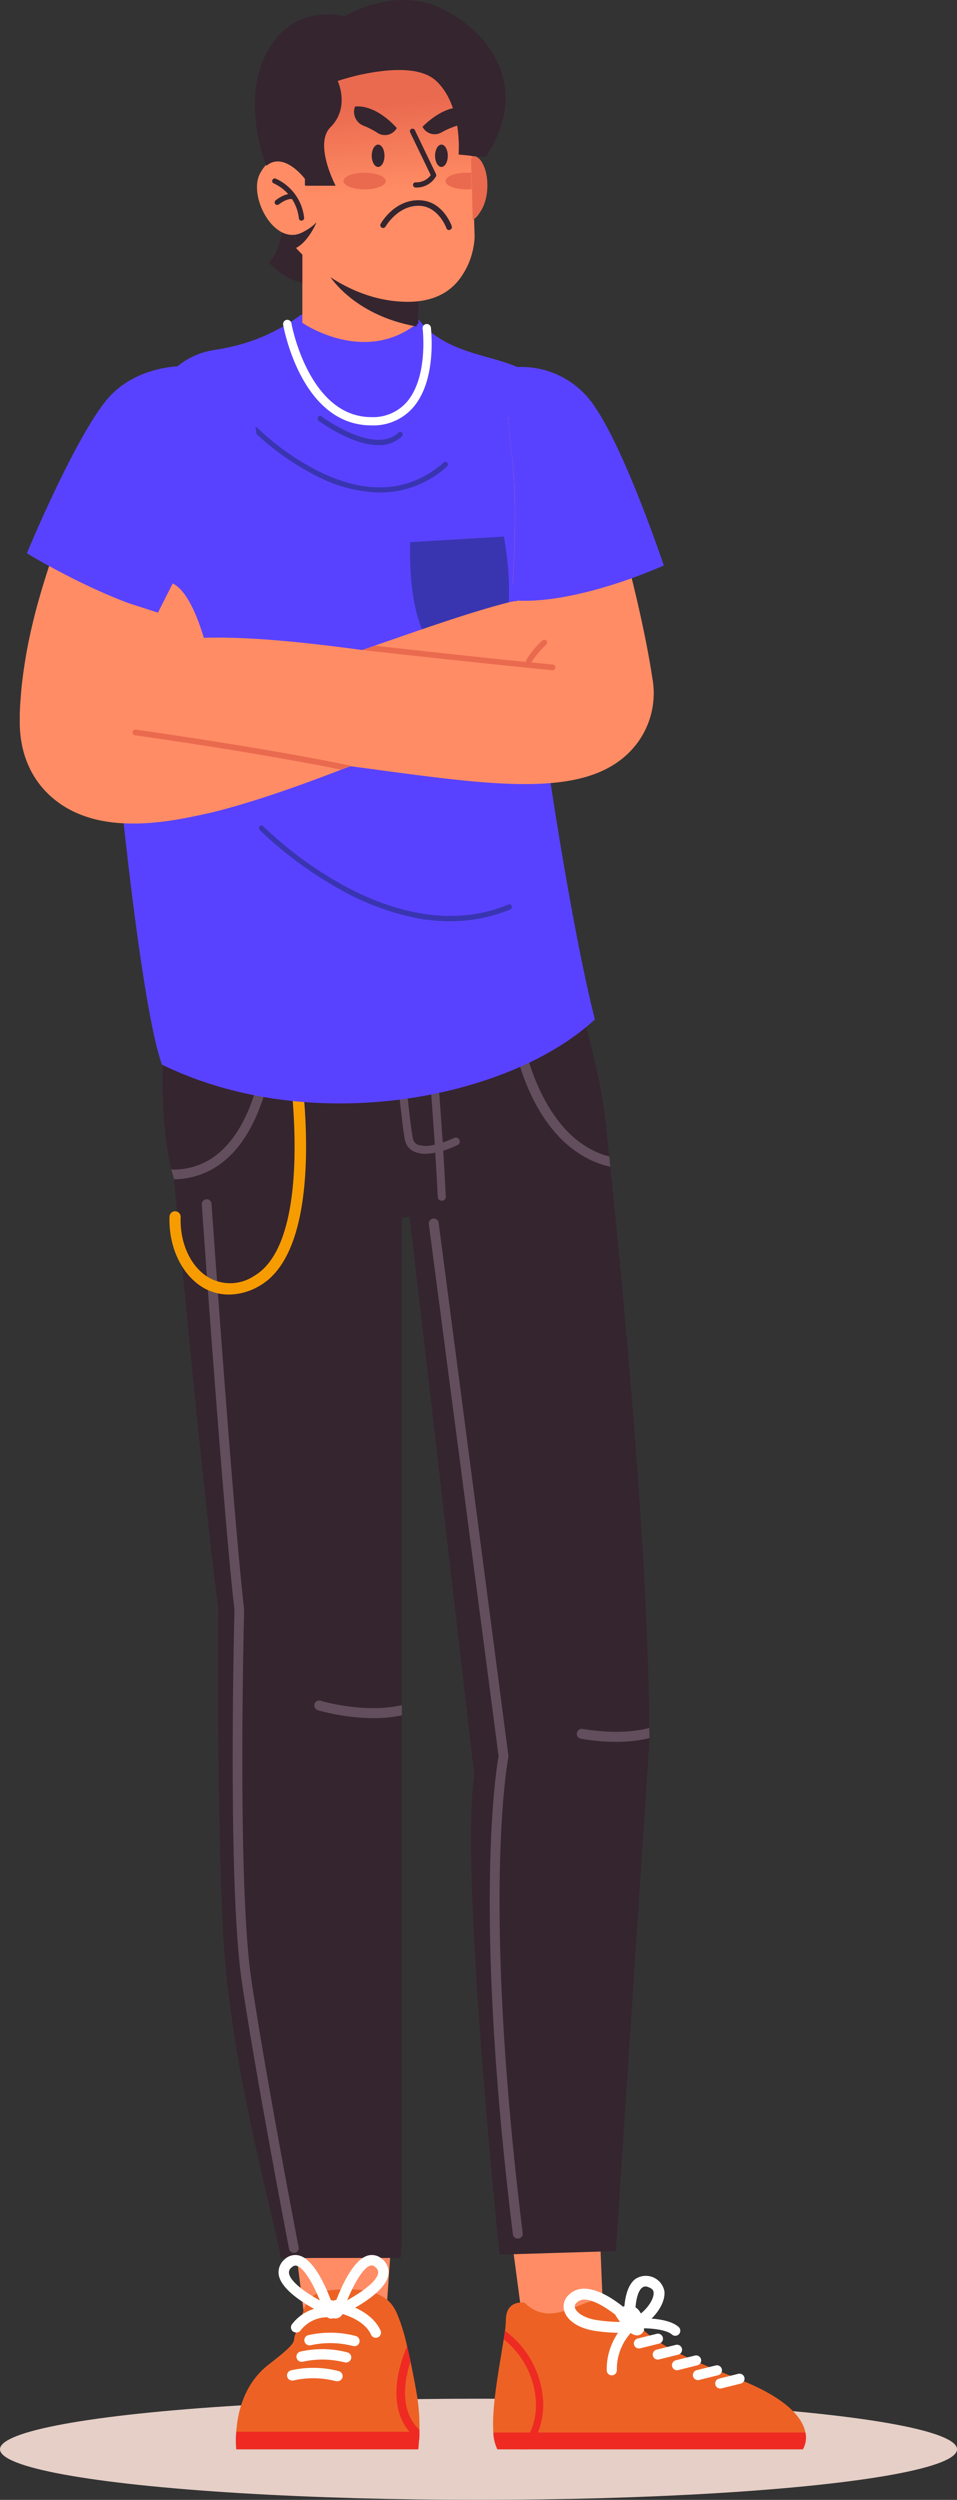 <svg xmlns="http://www.w3.org/2000/svg" xmlns:xlink="http://www.w3.org/1999/xlink" viewBox="0 0 171.25 447.28"><rect x="0" y="0" width="171.25" height="447.28" fill="#333333" stroke="none"/><defs><style>.cls-1{fill:#e5cfc7;}.cls-2{fill:#ff8c64;}.cls-3{fill:#ed6224;}.cls-4{fill:#ee2a23;}.cls-5{fill:#fff;}.cls-6{fill:#35252f;}.cls-7{fill:#634e5d;}.cls-8{fill:#f79c00;}.cls-9{fill:#5942ff;}.cls-10{fill:#3935b1;}.cls-11{fill:#ea6a4f;}.cls-12{fill:url(#Degradado_sin_nombre_8);}</style><linearGradient id="Degradado_sin_nombre_8" x1="68.65" y1="34.21" x2="67.32" y2="18.73" gradientUnits="userSpaceOnUse"><stop offset="0" stop-color="#ff8c64"/><stop offset="1" stop-color="#ea6a4f"/></linearGradient></defs><g id="Слой_2" data-name="Слой 2"><g id="OBJECTS"><ellipse class="cls-1" cx="85.63" cy="438.23" rx="85.63" ry="9.05"/><polygon class="cls-2" points="53.13 404.06 54.56 415.4 69.01 415.4 69.85 403.47 53.13 404.06"/><polygon class="cls-2" points="91.78 402.22 93.53 415.4 107.99 415.4 107.43 401.83 91.78 402.22"/><path class="cls-3" d="M143.67,438.23H89a7.59,7.59,0,0,1-.72-3c-.34-4.62,1.13-12,1.85-16.66.09-.54.17-1,.23-1.51a16,16,0,0,0,.16-1.9c0-3.8,3.36-3.15,3.36-3.15,5.53,5.43,11.8-2.71,15.46,0,0,0,1.57,1.13,5.91,5s11.73,6.48,18,9.11c8.12,3.39,10.42,6.78,10.87,9.11A4.31,4.31,0,0,1,143.67,438.23Z"/><path class="cls-4" d="M143.67,438.23H89a7.59,7.59,0,0,1-.72-3h55.85A4.31,4.31,0,0,1,143.67,438.23Z"/><path class="cls-5" d="M110.14,414.25s1-2.38,3.15-1.62,1.95,4.34,1.95,4.34S113.94,420.22,110.14,414.25Z"/><path class="cls-5" d="M109.47,425a.9.9,0,0,1-.9-.9,11.51,11.51,0,0,1,3.54-8.49.91.91,0,0,1,1.27.1.89.89,0,0,1-.1,1.27,9.72,9.72,0,0,0-2.9,7.12A.9.9,0,0,1,109.47,425Z"/><path class="cls-5" d="M120.84,417.92a.91.91,0,0,1-.6-.22c-1.14-1-4.5-1.21-6.35-1.09a.9.9,0,1,1-.12-1.8c.57,0,5.59-.3,7.67,1.54a.9.9,0,0,1,.07,1.27A.89.89,0,0,1,120.84,417.92Z"/><path class="cls-5" d="M111,417.4a32.63,32.63,0,0,1-4.36-.33c-2.86-.39-5-1.71-5.62-3.44a2.79,2.79,0,0,1,.65-2.92,3.84,3.84,0,0,1,2.83-1.21h.07c3.78,0,8.35,4.42,8.86,4.93l-.92.94h.05l.38,1.91A10.38,10.38,0,0,1,111,417.4Zm-6.42-5.95h0a1.91,1.91,0,0,0-1.44.6.84.84,0,0,0-.23.93c.3.83,1.66,1.82,4,2.15a28.1,28.1,0,0,0,4.75.31C110.1,414.05,106.81,411.45,104.53,411.45Z"/><path class="cls-5" d="M114.39,416.41l-.84-1.76c1.8-.85,3.52-3.1,3.41-4.45,0-.32-.17-.73-1-1a1,1,0,0,0-1.06.12c-.95.73-1.24,3.19-1.21,4.57l-2,.06c0-.47-.06-4.61,2-6.18A3.38,3.38,0,0,1,118.9,410C119.1,412.44,116.68,415.33,114.39,416.41Z"/><path class="cls-4" d="M94.57,438.23H92.94a12,12,0,0,0,2.94-8.76,15.39,15.39,0,0,0-5.76-10.94c.09-.54.17-1,.23-1.51a16.79,16.79,0,0,1,6.83,12.39A13.28,13.28,0,0,1,94.57,438.23Z"/><path class="cls-5" d="M114.32,420.19a.9.9,0,0,1-.22-1.77l3.42-.85a.9.9,0,0,1,.43,1.75l-3.42.85Z"/><path class="cls-5" d="M117.73,422.18a.9.9,0,0,1-.21-1.78l3.41-.85a.9.9,0,0,1,.44,1.75l-3.42.85A.83.83,0,0,1,117.73,422.18Z"/><path class="cls-5" d="M121.15,424.09a.92.92,0,0,1-.88-.69.9.9,0,0,1,.66-1.09l3.42-.85a.9.9,0,0,1,.43,1.75l-3.41.85Z"/><path class="cls-5" d="M124.87,425.85a.9.9,0,0,1-.21-1.77l3.41-.85a.9.9,0,0,1,.44,1.75l-3.42.85Z"/><path class="cls-5" d="M128.91,427.36a.9.9,0,0,1-.21-1.78l3.41-.85a.9.9,0,0,1,.44,1.75l-3.42.85A.83.83,0,0,1,128.91,427.36Z"/><path class="cls-6" d="M30.66,209.22c.15.57.3,1.13.47,1.68V211c.23.74.48,1.44.76,2.12,2.45,6,21.38,6.88,40,4.79,14.46-1.61,28.73-5,35-9.2,5.89-3.93-6.65-40.19-6.65-40.19l-70.7,14.84S28,198.39,30.66,209.22Z"/><path class="cls-6" d="M116.21,311.53l-6,91.24-20.82.63s-7.18-68.89-4.51-85.71l-11.59-100L73,215.37l26.73-12.32,1.67-.77,6.81-3.13c0,.55.11,1.1.17,1.64.22,2.05.43,4.1.64,6.13.07.61.13,1.22.19,1.83,4,38.65,6.72,74.16,7,100.37,0,.62,0,1.23,0,1.83Z"/><path class="cls-7" d="M116.21,311a25.65,25.65,0,0,1-6,.65,35,35,0,0,1-6.28-.56.89.89,0,0,1-.7-1.05.9.9,0,0,1,1.05-.7c.09,0,6.54,1.26,11.9-.17C116.2,309.74,116.21,310.35,116.21,311Z"/><path class="cls-7" d="M92.67,400.53h.1a.87.87,0,0,0,.76-1c-7.41-60.17-2.61-84.9-2.56-85.15a.66.66,0,0,0,0-.28L78.49,218.78a.87.87,0,0,0-1-.75.88.88,0,0,0-.75,1l12.48,95.21c-.4,2.15-4.59,27.46,2.56,85.55A.86.86,0,0,0,92.67,400.53Z"/><path class="cls-7" d="M92.2,187.47c.08.45,1.79,9.31,7.51,15.58a20.09,20.09,0,0,0,4,3.4,16.54,16.54,0,0,0,3.69,1.79,14.32,14.32,0,0,0,1.81.51c-.06-.61-.12-1.22-.19-1.83l-.87-.25a15.42,15.42,0,0,1-3.5-1.68,17.34,17.34,0,0,1-3.25-2.7c-5.71-6-7.46-15-7.48-15.14a.86.86,0,1,0-1.7.32Z"/><path class="cls-7" d="M79.77,214.11a.71.71,0,0,1-.68.73h0a.69.69,0,0,1-.75-.66c-.13-2.61-.29-5.29-.45-8l-.09-1.41c-.57-8.74-1.3-17.32-1.84-23.38,0-.49-.09-1-.13-1.42-.12-1.33-.23-2.51-.32-3.51l1.43-.23c.09,1,.2,2.19.32,3.53,0,.46.09.94.13,1.43.54,6,1.26,14.5,1.83,23.19l.09,1.44C79.48,208.63,79.64,211.41,79.77,214.11Z"/><path class="cls-7" d="M81.83,204.89a18.87,18.87,0,0,1-2.53,1c-.45.13-.93.26-1.42.36a13.19,13.19,0,0,1-1.37.18,5.09,5.09,0,0,1-2.43-.39,2.92,2.92,0,0,1-1.64-2.2c-.53-2.7-1.63-13.83-2.37-21.7,0-.49-.1-1-.14-1.42-.12-1.26-.22-2.4-.31-3.38l1.44-.17c.09,1,.19,2.13.31,3.41,0,.46.09.93.14,1.42.74,7.85,1.84,19,2.35,21.58a1.54,1.54,0,0,0,.87,1.22,5.23,5.23,0,0,0,3.06,0c.48-.11,1-.25,1.42-.39a16.33,16.33,0,0,0,2-.78.74.74,0,0,1,1,.31A.69.69,0,0,1,81.83,204.89Z"/><path class="cls-6" d="M71.91,206.38V401L71.7,404H50.24c-1.14-6.94-9.2-35-10.33-58.41-1.2-25.19-.86-57.82-.86-57.82C36.71,270,33.12,232.44,31.13,211v-.07c-.06-.56-.11-1.12-.16-1.67-.8-8.62-1.3-14.24-1.3-14.24,3.33-1.38,9.26-.52,15.64,1.23l1.7.49A196.6,196.6,0,0,1,71.91,206.38Z"/><path class="cls-7" d="M71.91,305.08v1.83a24.54,24.54,0,0,1-5.16.51A38.54,38.54,0,0,1,56.88,306a.89.89,0,0,1,.51-1.71C57.48,304.36,65.34,306.64,71.91,305.08Z"/><path class="cls-7" d="M52.59,403.09h.16a.88.88,0,0,0,.69-1c-.06-.31-5.93-30.75-8.48-48s-1.28-65.56-1.27-66v-.13c-1.91-16.17-5.8-72-5.84-72.58a.86.86,0,0,0-.92-.81.87.87,0,0,0-.81.93c0,.56,3.93,56.31,5.84,72.6-.06,2-1.23,49.23,1.29,66.28,2.55,17.29,8.43,47.77,8.49,48.08A.87.87,0,0,0,52.59,403.09Z"/><path class="cls-3" d="M75.05,434.72c0,.13,0,.26,0,.38,0,.58,0,1.1-.06,1.55-.06,1-.13,1.58-.13,1.58H42.28a18.19,18.19,0,0,1,0-3.13c.22-3.32,1.32-8.58,5.82-12.05,6.16-4.76,3.78-3.77,5-5.94.15-.24,1.25-3.93,1.37-4.18,1.06-2.26,2-3.32,7.87-3.32,7.74,0,8.42,3.75,9.25,5.73a37.18,37.18,0,0,1,1.29,4.6c.19.82.39,1.7.58,2.6.47,2.24.92,4.58,1.22,6.45A33.62,33.62,0,0,1,75.05,434.72Z"/><path class="cls-4" d="M75.05,434.72c0,.13,0,.26,0,.38,0,.58,0,1.1-.06,1.55a9.1,9.1,0,0,1-3.38-4.39c-2-5.49,1.08-12.07,1.21-12.35l.07,0c.19.82.39,1.7.58,2.6-.74,2.24-1.58,6-.41,9.19A7.62,7.62,0,0,0,75.05,434.72Z"/><path class="cls-4" d="M75,435.1c0,1.86-.19,3.13-.19,3.13H42.28a18.19,18.19,0,0,1,0-3.13Z"/><path class="cls-5" d="M58.92,414.37a.91.91,0,0,1-.39-.08c-.82-.37-8.08-3.75-8.65-7.27a3,3,0,0,1,1-2.72,2.75,2.75,0,0,1,2.65-.74c3.28.87,5.77,8.15,6.24,9.6a.93.93,0,0,1-.88,1.21Zm-6.05-9a1,1,0,0,0-.7.34,1.07,1.07,0,0,0-.45,1.05c.24,1.5,3,3.46,5.52,4.84-1.15-2.83-2.81-5.85-4.16-6.2A.66.66,0,0,0,52.87,405.33Z"/><path class="cls-5" d="M60.5,414.37a.93.93,0,0,1-.89-1.21c.47-1.45,3-8.73,6.25-9.6a2.74,2.74,0,0,1,2.64.74,3,3,0,0,1,1,2.72c-.57,3.52-7.83,6.9-8.65,7.27A.84.84,0,0,1,60.5,414.37Zm6-9a.66.66,0,0,0-.21,0c-1.34.35-3,3.37-4.16,6.2,2.52-1.39,5.29-3.35,5.53-4.84a1.1,1.1,0,0,0-.46-1.05A1,1,0,0,0,66.54,405.33Z"/><path class="cls-5" d="M59.68,411.66S58.16,410.94,58,413c-.09,1.69,1.11,2.05,1.6,1.77a1.41,1.41,0,0,0,1.55-.52C61.7,413.45,61.36,410.83,59.68,411.66Z"/><path class="cls-5" d="M53,417.34a1,1,0,0,1-.56-.18.93.93,0,0,1-.19-1.3,7.93,7.93,0,0,1,7.64-3,.93.93,0,0,1-.37,1.82A6.06,6.06,0,0,0,53.76,417,.93.93,0,0,1,53,417.34Z"/><path class="cls-5" d="M67.25,418.28a.92.92,0,0,1-.85-.55c-1.5-3.3-6.76-4.11-6.81-4.11a.94.94,0,0,1-.79-1.06.93.93,0,0,1,1.06-.78c.25,0,6.31,1,8.23,5.19a.93.93,0,0,1-.46,1.23A1,1,0,0,1,67.25,418.28Z"/><path class="cls-5" d="M63.41,419.76l-.23,0a16.1,16.1,0,0,0-7.55-.15.94.94,0,0,1-1.14-.65.92.92,0,0,1,.65-1.14,17.76,17.76,0,0,1,8.51.14.93.93,0,0,1-.24,1.83Z"/><path class="cls-5" d="M62,422.7l-.23,0a16.28,16.28,0,0,0-7.55-.15.93.93,0,0,1-1.14-.65.92.92,0,0,1,.64-1.14,17.71,17.71,0,0,1,8.51.15A.92.92,0,0,1,62,422.7Z"/><path class="cls-5" d="M60.39,426.05a1,1,0,0,1-.24,0,16.22,16.22,0,0,0-7.55-.16.93.93,0,1,1-.49-1.79,18,18,0,0,1,8.51.15.93.93,0,0,1,.66,1.13A.92.92,0,0,1,60.39,426.05Z"/><path class="cls-7" d="M30.66,209.22c.15.57.3,1.13.47,1.68V211h0a14.19,14.19,0,0,0,8.37-2.79c3.8-2.81,6.1-7.28,7.5-11.47a44.78,44.78,0,0,0,2.08-10.59.86.86,0,0,0-.82-.91.85.85,0,0,0-.91.82,44.66,44.66,0,0,1-2,10.19c-1.3,3.92-3.42,8-6.84,10.57a12.45,12.45,0,0,1-7.5,2.44Z"/><path class="cls-8" d="M41.55,231.6a11,11,0,0,0,5-1.6c12-7.05,7.38-38.09,7.18-39.4a1,1,0,0,0-2,.3c.05.31,4.58,31-6.22,37.37a7.74,7.74,0,0,1-8.18.3c-3.21-1.9-5.19-6.17-5-10.85a1,1,0,0,0-1-1,1,1,0,0,0-1,1c-.17,5.41,2.19,10.37,6,12.65A9.07,9.07,0,0,0,41.55,231.6Z"/><path class="cls-9" d="M106.45,182.39c-14.93,13.94-50.24,21.35-77.46,8.1-3-8.16-6.27-37.28-7.15-46-.17-1.74-.31-3.47-.43-5.2a229.24,229.24,0,0,1,0-25.56c0-.48.05-1,.07-1.44.36-7.24.89-14.74,1.39-22.71,1-15.78,6.26-25.5,15.41-26.95a41.12,41.12,0,0,0,4.75-1l.79-.23c.81-.26,1.57-.52,2.28-.8s1.59-.64,2.28-1l.32-.15c.19-.09.37-.18.54-.28a28.07,28.07,0,0,0,4.63-2.86h20.4a15.08,15.08,0,0,0,5.34,4.79c.33.19.67.36,1,.52l.8.37.84.34c.67.26,1.34.49,2,.71h0c6.45,2.06,13,2.58,14.55,10.18,1.09,5.48-3.11,16.76-2.67,39.63,0,1.68.09,3.42.18,5.22s.19,3.44.32,5.25.28,3.41.45,5.19c.16,1.56.33,3.17.53,4.81s.43,3.41.69,5.18C99.67,148,103.32,170.17,106.45,182.39Z"/><path class="cls-5" d="M66.45,76.11c-12.45,0-15.65-17.29-15.78-18a.75.75,0,0,1,1.48-.27c0,.17,3.11,16.79,14.3,16.79A8,8,0,0,0,72.73,72c3.92-4.43,2.92-13,2.91-13.11a.75.75,0,1,1,1.48-.18c0,.38,1.1,9.35-3.27,14.28A9.42,9.42,0,0,1,66.45,76.11Z"/><path class="cls-10" d="M73.42,97,90.17,96s4.41,22-6,22.87C72,119.89,73.42,97,73.42,97Z"/><path class="cls-10" d="M68,88.13a25.62,25.62,0,0,1-11-2.78,46.75,46.75,0,0,1-11.54-8.1.49.49,0,0,1,0-.67.42.42,0,0,1,.63,0,45.72,45.72,0,0,0,11.31,7.93C66,88.62,73.4,88,79.42,82.73a.44.44,0,0,1,.63.07.52.52,0,0,1-.07.68,17.75,17.75,0,0,1-11.85,4.65Z"/><path class="cls-10" d="M67.73,79.65c-4.81,0-10.4-4.13-10.71-4.36a.51.51,0,0,1-.11-.67.42.42,0,0,1,.61-.13c.1.07,9.44,7,13.79,2.91a.42.42,0,0,1,.62,0,.52.52,0,0,1,0,.68A5.89,5.89,0,0,1,67.73,79.65Z"/><path class="cls-10" d="M80.46,164.83a32.87,32.87,0,0,1-5.52-.48A46.27,46.27,0,0,1,60.6,159,69.16,69.16,0,0,1,46.46,148.5a.53.53,0,0,1,0-.68.43.43,0,0,1,.63,0,68,68,0,0,0,14,10.38c7.55,4.2,18.87,8.24,29.9,3.63a.43.43,0,0,1,.57.27.51.51,0,0,1-.26.63A27.84,27.84,0,0,1,80.46,164.83Z"/><path class="cls-6" d="M52.29,37.25s-.41,6.64-2.78,8.85c0,0,4.06,4.54,8.12,3.29C57.63,49.39,55.41,38.93,52.29,37.25Z"/><path class="cls-6" d="M89.59,20.24a16.32,16.32,0,0,1-.38,1.87h0A20.66,20.66,0,0,1,86.6,28l-.53,0-.53,0-1.84-.09S78.47,12,70.49,13,58.7,31,58.7,31L49.06,29.5s-4.74-11.72.6-20.21c4.45-7.07,12.59-4.94,12.59-4.94S70.58-.88,78.76,3C84.06,5.54,90.75,11.64,89.59,20.24Z"/><path class="cls-2" d="M74.76,52.57v5.2a15.13,15.13,0,0,1-1.84,1.3c-9.05,5.43-18.81-1.3-18.81-1.3V39.71L72.3,51Z"/><path class="cls-6" d="M74.76,52.57V57c-11.14-2-15.15-9.05-15.15-9.05L72.3,51Z"/><path class="cls-11" d="M81.27,29.73s3-3.49,4.63,0,.39,10.57-4.11,9.42Z"/><path class="cls-2" d="M84.43,42s0,10.77-11.19,10.75S54.52,44,54.12,43.57h0L54,41.29l-.63-11.74L53,23.27S51.59,12,62.34,9.9c7.85-1.51,15.22-.21,18.93,3.89.12.13.24.27.35.41a9.64,9.64,0,0,1,2.11,5.26l.35,11.28.08,2.77Z"/><path class="cls-6" d="M85.38,27.89l-3.45-.34s.73-8.31-3.81-12.57c-2.92-2.73-9-2-13.05-1.05l-.64.15c-1,.25-1.84.49-2.4.66l-.55.17-.21.07S63.43,19.5,60,22.89c-2.88,2.88.89,10,.89,10H55.81c-2.57-1.29-3.52-6.69-3.52-6.69S49.63,18.88,53,13c1.81-3.21,7.45-5.3,13.37-6l1-.1C72,6.5,76.67,7,79.69,8.48c2.4,1.2,3.83,3.79,4.67,6.7a24.49,24.49,0,0,1,.56,2.43A43.46,43.46,0,0,1,85.38,27.89Z"/><path class="cls-6" d="M63.44,22.27h0a2.53,2.53,0,0,0,3.31,1.28,14,14,0,0,1,2.54-.83,2.34,2.34,0,0,0,1.76-2.89h0S65.83,19.35,63.44,22.27Z"/><path class="cls-6" d="M83.7,22.27h0a2.53,2.53,0,0,1-3.31,1.28,13.76,13.76,0,0,0-2.54-.83,2.34,2.34,0,0,1-1.76-2.89h0S81.31,19.35,83.7,22.27Z"/><ellipse class="cls-11" cx="65.86" cy="32.13" rx="3.61" ry="1.42"/><path class="cls-11" d="M84.16,33.51c-.27,0-.57,0-.87,0-2,0-3.6-.64-3.6-1.42s1.61-1.42,3.6-1.42c.27,0,.54,0,.79,0Z"/><path class="cls-6" d="M69.27,27.81c0,1.08-.49,2-1.1,2s-1.09-.87-1.09-2,.49-1.95,1.09-1.95S69.27,26.73,69.27,27.81Z"/><path class="cls-6" d="M80.09,27.81c0,1.08-.49,2-1.09,2s-1.09-.87-1.09-2,.48-1.95,1.09-1.95S80.09,26.73,80.09,27.81Z"/><path class="cls-6" d="M76.31,38.46c-3.93,0-7.16-3.38-7.2-3.42a.45.45,0,0,1,.65-.61c.21.22,5.2,5.44,10.07,2a.45.45,0,0,1,.62.1.45.45,0,0,1-.1.62A6.86,6.86,0,0,1,76.31,38.46Z"/><path class="cls-6" d="M57.63,39.2c-.05.12-1.47,3.41-3.51,4.37h0L54,41.29A7.72,7.72,0,0,0,57.63,39.2Z"/><path class="cls-2" d="M55.66,31.72s-4.31-5.79-7.46-1.24C45.6,34.23,50.51,44,55.66,40.64Z"/><path class="cls-6" d="M55.07,38.9a.44.44,0,0,1-.44-.39,7.41,7.41,0,0,0-4.3-6,.44.44,0,1,1,.32-.82,8.28,8.28,0,0,1,4.86,6.69.45.45,0,0,1-.39.49Z"/><path class="cls-6" d="M50.93,36.21a.43.43,0,0,1-.34-.16.43.43,0,0,1,.06-.62c.18-.15,1.77-1.4,3.1-1.06a.44.44,0,1,1-.22.86c-.77-.19-1.93.57-2.32.89A.47.47,0,0,1,50.93,36.21Z"/><path class="cls-6" d="M74.53,33.23a.44.44,0,1,1,0-.88,3,3,0,0,0,2.64-1.24c-1.77-3.64-3.52-7.31-3.54-7.35a.44.44,0,0,1,.8-.38s1.84,3.85,3.64,7.56a.42.42,0,0,1,0,.38A3.76,3.76,0,0,1,74.53,33.23Z"/><path class="cls-2" d="M101.26,113.85A8.44,8.44,0,0,0,91,107.78c-3.12.81-6,1.69-8.89,2.62s-5.66,1.87-8.44,2.83l-6.61,2.29-2.22.78c-2.55.89-5.08,1.76-7.61,2.61-5.42,1.84-10.82,3.58-16.13,5-2.65.73-5.28,1.39-7.84,1.91a53.32,53.32,0,0,1-7.23,1c-.52,0-1,0-1.5,0v-.1l.1-.9c.14-1.2.32-2.42.55-3.65.45-2.47,1-5,1.73-7.53s1.51-5.08,2.38-7.63,1.85-5.1,2.86-7.64c.51-1.27,1-2.53,1.58-3.79s1.08-2.53,1.65-3.78,1.13-2.5,1.71-3.73L38,86.37l.44-.9.4-.8.16-.33a10.43,10.43,0,0,0-18.46-9.7l-.63,1.12-.56,1c-.38.7-.74,1.38-1.09,2.08Q17.18,81,16.18,83c-.65,1.39-1.3,2.79-1.93,4.2S13,90.06,12.44,91.49q-1.78,4.29-3.29,8.72T6.4,109.29c-.8,3.1-1.5,6.26-2,9.54-.25,1.64-.47,3.31-.62,5l-.1,1.28-.09,1.3-.05,1.3,0,.67v.76A20.43,20.43,0,0,0,4,133.62a17.18,17.18,0,0,0,2,5.12,16.17,16.17,0,0,0,3.88,4.41,16.62,16.62,0,0,0,2.24,1.51,17.47,17.47,0,0,0,2.2,1.05,21.18,21.18,0,0,0,4,1.16,27.08,27.08,0,0,0,3.46.42,37.91,37.91,0,0,0,5.91-.13c1.82-.17,3.54-.43,5.19-.74s3.26-.66,4.82-1c3.13-.77,6.12-1.65,9-2.58,4.9-1.57,9.63-3.31,14.28-5.1l1.76-.67.95-.37c5.52-2.18,10.94-4.41,16.29-6.62,2.68-1.09,5.34-2.18,8-3.22s5.23-2,7.7-2.86l.12,0A8.42,8.42,0,0,0,101.26,113.85Z"/><path class="cls-2" d="M116.76,121.48c-.84-5.59-2.23-12-3.71-18-2.93-11.94-6.23-22.57-6.44-23.23a10.43,10.43,0,0,0-13.06-6.86,10.16,10.16,0,0,0-2.62,1.23c.08,1.72.26,3.75.59,6.17,1,7.52.54,18.32.21,23.53.27,1,.53,2.07.8,3.12,1,4,1.94,8.1,2.69,12-1.41,0-3.29,0-5.77-.16C83.83,118.86,77.11,118,70,117c-14.64-2-29.78-4-41-2.24a10.44,10.44,0,0,0,1.62,20.75,10.16,10.16,0,0,0,1.64-.13c8.19-1.3,22.39.62,34.93,2.31,10.34,1.39,19.31,2.6,26.75,2.6,8.19,0,14.52-1.47,18.75-5.77A14.94,14.94,0,0,0,116.76,121.48Z"/><path class="cls-9" d="M35.06,65.54s-10.49-1.24-16.45,6.6S4.81,99,4.81,99,24.73,111.18,36,110.71c0,0,8.4-20.27,9.72-28.37C47.94,68.84,35.06,65.54,35.06,65.54Z"/><path class="cls-2" d="M30.9,104.4l-2.64,5.22s-2.54-.85-5.89-1.88c-1.36,2.77-3.1,5.43-4.41,8-1.47,2.87-2.89,5.77-4.31,8.66,5.93,2.77,13,5.6,15.91,6.09,5.24.86,7.64-13.68,7.64-13.68S34.84,106.21,30.9,104.4Z"/><path class="cls-9" d="M118.79,101.19s-2.29,1-5.74,2.27c-5.42,1.94-13.7,4.35-20.52,4l-1-.08s.09-1.15.21-3c.33-5.21.81-16-.21-23.53-.33-2.42-.51-4.45-.59-6.17-.34-7.93,1.55-9,1.55-9a15.66,15.66,0,0,1,14,7.18C112,80.91,118.79,101.19,118.79,101.19Z"/><path class="cls-11" d="M62.77,137,61,137.7c-15.85-3.21-36.6-6.11-36.84-6.14a.51.51,0,0,1-.43-.58.5.5,0,0,1,.57-.43C24.56,130.58,46.72,133.68,62.77,137Z"/><path class="cls-11" d="M99.38,119.46a.5.5,0,0,1-.5.46h0c-11.35-1.09-26.93-2.82-34-3.61l2.22-.78c7.73.87,21.55,2.39,31.87,3.38A.51.51,0,0,1,99.38,119.46Z"/><path class="cls-11" d="M94.6,118.86a.53.53,0,0,1-.24-.06.51.51,0,0,1-.21-.69,16,16,0,0,1,2.92-3.53.51.51,0,0,1,.69.75,15.31,15.31,0,0,0-2.71,3.26A.51.51,0,0,1,94.6,118.86Z"/><path class="cls-6" d="M51.28,37.35s-.42,6.95-2.9,9.27c0,0,4.25,4.75,8.5,3.44C56.88,50.06,54.56,39.11,51.28,37.35Z"/><path class="cls-6" d="M90.33,19.54a14.15,14.15,0,0,1-.39,2h0a21.5,21.5,0,0,1-2.73,6.1l-.55,0-.56,0-1.93-.09S78.69,10.88,70.34,12,58,30.84,58,30.84l-10.09-1.6s-5-12.27.63-21.16C53.19.67,61.72,2.9,61.72,2.9S70.43-2.57,79,1.51C84.55,4.15,91.55,10.54,90.33,19.54Z"/><path class="cls-2" d="M54.11,57.77V38.86l19,11.86,2.58,1.6L69.5,55.53"/><path class="cls-6" d="M74.81,58C63.15,56,59,48.54,59,48.54l13.29,3.24,2.57,1.61V58"/><path class="cls-11" d="M81.63,29.48s3.1-3.66,4.85,0,.4,11.07-4.31,9.86Z"/><path class="cls-2" d="M84.93,42.32s0,11.27-11.71,11.25-19.6-9.18-20-9.6h0l-.12-2.37-.67-12.3-.35-6.58s-1.49-11.84,9.76-14C70,7.14,77.74,8.5,81.63,12.79c.12.14.25.28.36.42a10.1,10.1,0,0,1,2.21,5.52l.37,11.81.09,2.89Z"/><path class="cls-5" d="M78.33,38.8a3.13,3.13,0,1,1-6.16,0,3.13,3.13,0,1,1,6.16,0Z"/><path class="cls-6" d="M85.93,27.55l-3.61-.35s.76-8.71-4-13.16c-3.06-2.86-9.47-2-13.66-1.1L64,13.1c-1.06.25-1.93.5-2.51.68l-.58.18-.22.08s2.26,4.72-1.3,8.28c-3,3,.93,10.46.93,10.46H55c-2.69-1.36-3.69-7-3.69-7s-2.77-7.65.7-13.84c1.89-3.36,7.8-5.55,14-6.26l1.1-.11c4.85-.41,9.74.1,12.9,1.67,2.52,1.25,4,4,4.89,7,.24.83.43,1.69.59,2.55A45.66,45.66,0,0,1,85.93,27.55Z"/><path class="cls-6" d="M62.54,22.47h0a2.65,2.65,0,0,0,3.71,0,14.17,14.17,0,0,1,2.16-1.79,2.43,2.43,0,0,0,.6-3.48h0S63.75,18.72,62.54,22.47Z"/><path class="cls-6" d="M84.27,22.62h0a2.65,2.65,0,0,1-3.72-.15,15.48,15.48,0,0,0-2.09-1.86,2.43,2.43,0,0,1-.48-3.5h0S83.19,18.82,84.27,22.62Z"/><path class="cls-11" d="M69.27,32c0,.82-1.69,1.48-3.78,1.48s-3.77-.66-3.77-1.48,1.69-1.49,3.77-1.49S69.27,31.17,69.27,32Z"/><path class="cls-11" d="M84.66,33.43a8.92,8.92,0,0,1-.91,0C81.66,33.48,80,32.81,80,32s1.69-1.49,3.78-1.49a7.38,7.38,0,0,1,.82,0Z"/><path class="cls-6" d="M69.06,27.47c0,1.13-.51,2-1.14,2s-1.14-.91-1.14-2,.51-2,1.14-2S69.06,26.34,69.06,27.47Z"/><path class="cls-6" d="M80.39,27.47c0,1.13-.51,2-1.14,2s-1.14-.91-1.14-2,.51-2,1.14-2S80.39,26.34,80.39,27.47Z"/><path class="cls-6" d="M56.88,39.39c-.06.13-1.54,3.57-3.67,4.58h0l-.12-2.37A8.13,8.13,0,0,0,56.88,39.39Z"/><path class="cls-2" d="M54.81,31.56S50.3,25.5,47,30.26c-2.72,3.92,2.43,14.14,7.81,10.64Z"/><path class="cls-6" d="M54.2,39.08a.46.46,0,0,1-.46-.41,7.74,7.74,0,0,0-4.51-6.25.46.46,0,1,1,.35-.86,8.68,8.68,0,0,1,5.08,7,.47.47,0,0,1-.41.51Z"/><path class="cls-6" d="M49.87,36.27a.46.46,0,0,1-.36-.17.48.48,0,0,1,.06-.66c.19-.15,1.85-1.46,3.25-1.1a.46.46,0,0,1-.23.9c-.81-.21-2,.6-2.43.92A.48.48,0,0,1,49.87,36.27Z"/><path class="cls-6" d="M74.57,33.15a.47.47,0,1,1,0-.93,3.21,3.21,0,0,0,2.77-1.29c-1.85-3.82-3.69-7.66-3.71-7.7a.47.47,0,0,1,.84-.4s1.92,4,3.81,7.92a.45.45,0,0,1,0,.39A3.94,3.94,0,0,1,74.57,33.15Z"/><path class="cls-6" d="M51,37.76S50.6,44.7,48.13,47c0,0,4.24,4.75,8.49,3.45C56.62,50.47,54.3,39.51,51,37.76Z"/><path class="cls-6" d="M90.08,20a18.85,18.85,0,0,1-.39,2h0A22.26,22.26,0,0,1,87,28l-.56,0-.55,0-1.93-.09S78.44,11.29,70.08,12.4,57.74,31.24,57.74,31.24l-10.09-1.6s-5-12.27.63-21.16c4.66-7.4,13.18-5.17,13.18-5.17s8.72-5.48,17.29-1.39C84.29,4.56,91.29,10.94,90.08,20Z"/><path class="cls-2" d="M54.11,57.77V38.86l19,11.86,2.58,1.6-3.56,5.11"/><path class="cls-6" d="M74.56,58.42c-11.67-2.06-15.87-9.48-15.87-9.48L72,52.18l2.58,1.61v4.63"/><path class="cls-11" d="M81.37,29.89s3.1-3.66,4.85,0,.4,11.06-4.31,9.85Z"/><path class="cls-12" d="M84.68,42.72S84.69,54,73,54s-19.6-9.18-20-9.6h0L52.81,42l-.66-12.3-.36-6.58s-1.49-11.83,9.76-14c8.22-1.58,15.93-.22,19.82,4.07a4.82,4.82,0,0,1,.36.43A10.08,10.08,0,0,1,84,19.13l.36,11.81.09,2.89Z"/><path class="cls-6" d="M80.36,41.17a.51.51,0,0,1-.47-.33s-1.32-3.7-4.58-4c-4-.31-6.29,3.66-6.32,3.7a.5.5,0,0,1-.68.19.5.5,0,0,1-.19-.68c.1-.19,2.6-4.56,7.27-4.2,3.92.3,5.39,4.44,5.45,4.62a.51.51,0,0,1-.31.64A.5.5,0,0,1,80.36,41.17Z"/><path class="cls-6" d="M85.67,28l-3.61-.35s.77-8.7-4-13.16c-3.06-2.86-9.46-2-13.66-1.1l-.67.16c-1.05.26-1.92.51-2.51.68l-.58.19-.21.07s2.26,4.73-1.3,8.28c-3,3,.93,10.46.93,10.46H54.72c-2.69-1.36-3.69-7-3.69-7s-2.78-7.66.7-13.84c1.88-3.36,7.79-5.56,14-6.26L66.81,6c4.85-.41,9.74.09,12.91,1.67,2.51,1.25,4,4,4.88,7a21.77,21.77,0,0,1,.59,2.54A45.66,45.66,0,0,1,85.67,28Z"/><path class="cls-6" d="M63.53,19.06h0A2.66,2.66,0,0,0,65,22.47a14.31,14.31,0,0,1,2.49,1.27A2.43,2.43,0,0,0,71,22.91h0S67.46,18.69,63.53,19.06Z"/><path class="cls-6" d="M83.23,19.26h0a2.64,2.64,0,0,1-1.69,3.31A14.67,14.67,0,0,0,79,23.69a2.44,2.44,0,0,1-3.39-1h0S79.34,18.65,83.23,19.26Z"/><ellipse class="cls-11" cx="65.24" cy="32.39" rx="3.78" ry="1.49"/><path class="cls-11" d="M84.4,33.83a8.92,8.92,0,0,1-.91.05c-2.08,0-3.77-.67-3.77-1.49s1.69-1.49,3.77-1.49c.28,0,.56,0,.82,0Z"/><path class="cls-6" d="M68.8,27.87c0,1.13-.51,2-1.14,2s-1.14-.91-1.14-2,.51-2,1.14-2S68.8,26.75,68.8,27.87Z"/><path class="cls-6" d="M80.13,27.87c0,1.13-.51,2-1.14,2s-1.14-.91-1.14-2,.51-2,1.14-2S80.13,26.75,80.13,27.87Z"/><path class="cls-6" d="M56.62,39.79c0,.13-1.54,3.57-3.67,4.58h0L52.81,42A8.13,8.13,0,0,0,56.62,39.79Z"/><path class="cls-2" d="M54.56,32s-4.51-6.05-7.82-1.29C44,34.59,49.17,44.81,54.56,41.31Z"/><path class="cls-6" d="M53.94,39.48a.46.46,0,0,1-.46-.41A7.77,7.77,0,0,0,49,32.82a.45.45,0,0,1-.26-.6.46.46,0,0,1,.6-.26,8.68,8.68,0,0,1,5.08,7,.46.46,0,0,1-.41.51Z"/><path class="cls-6" d="M49.61,36.67a.48.48,0,0,1-.36-.17.46.46,0,0,1,.07-.65c.18-.15,1.85-1.46,3.24-1.11a.46.46,0,0,1-.23.9c-.8-.2-2,.6-2.43.93A.45.45,0,0,1,49.61,36.67Z"/><path class="cls-6" d="M74.31,33.55a.47.47,0,0,1,0-.93,3.19,3.19,0,0,0,2.77-1.29c-1.85-3.81-3.69-7.66-3.71-7.7a.47.47,0,0,1,.84-.4s1.93,4,3.81,7.92a.5.5,0,0,1,0,.4A4,4,0,0,1,74.31,33.55Z"/></g></g></svg>